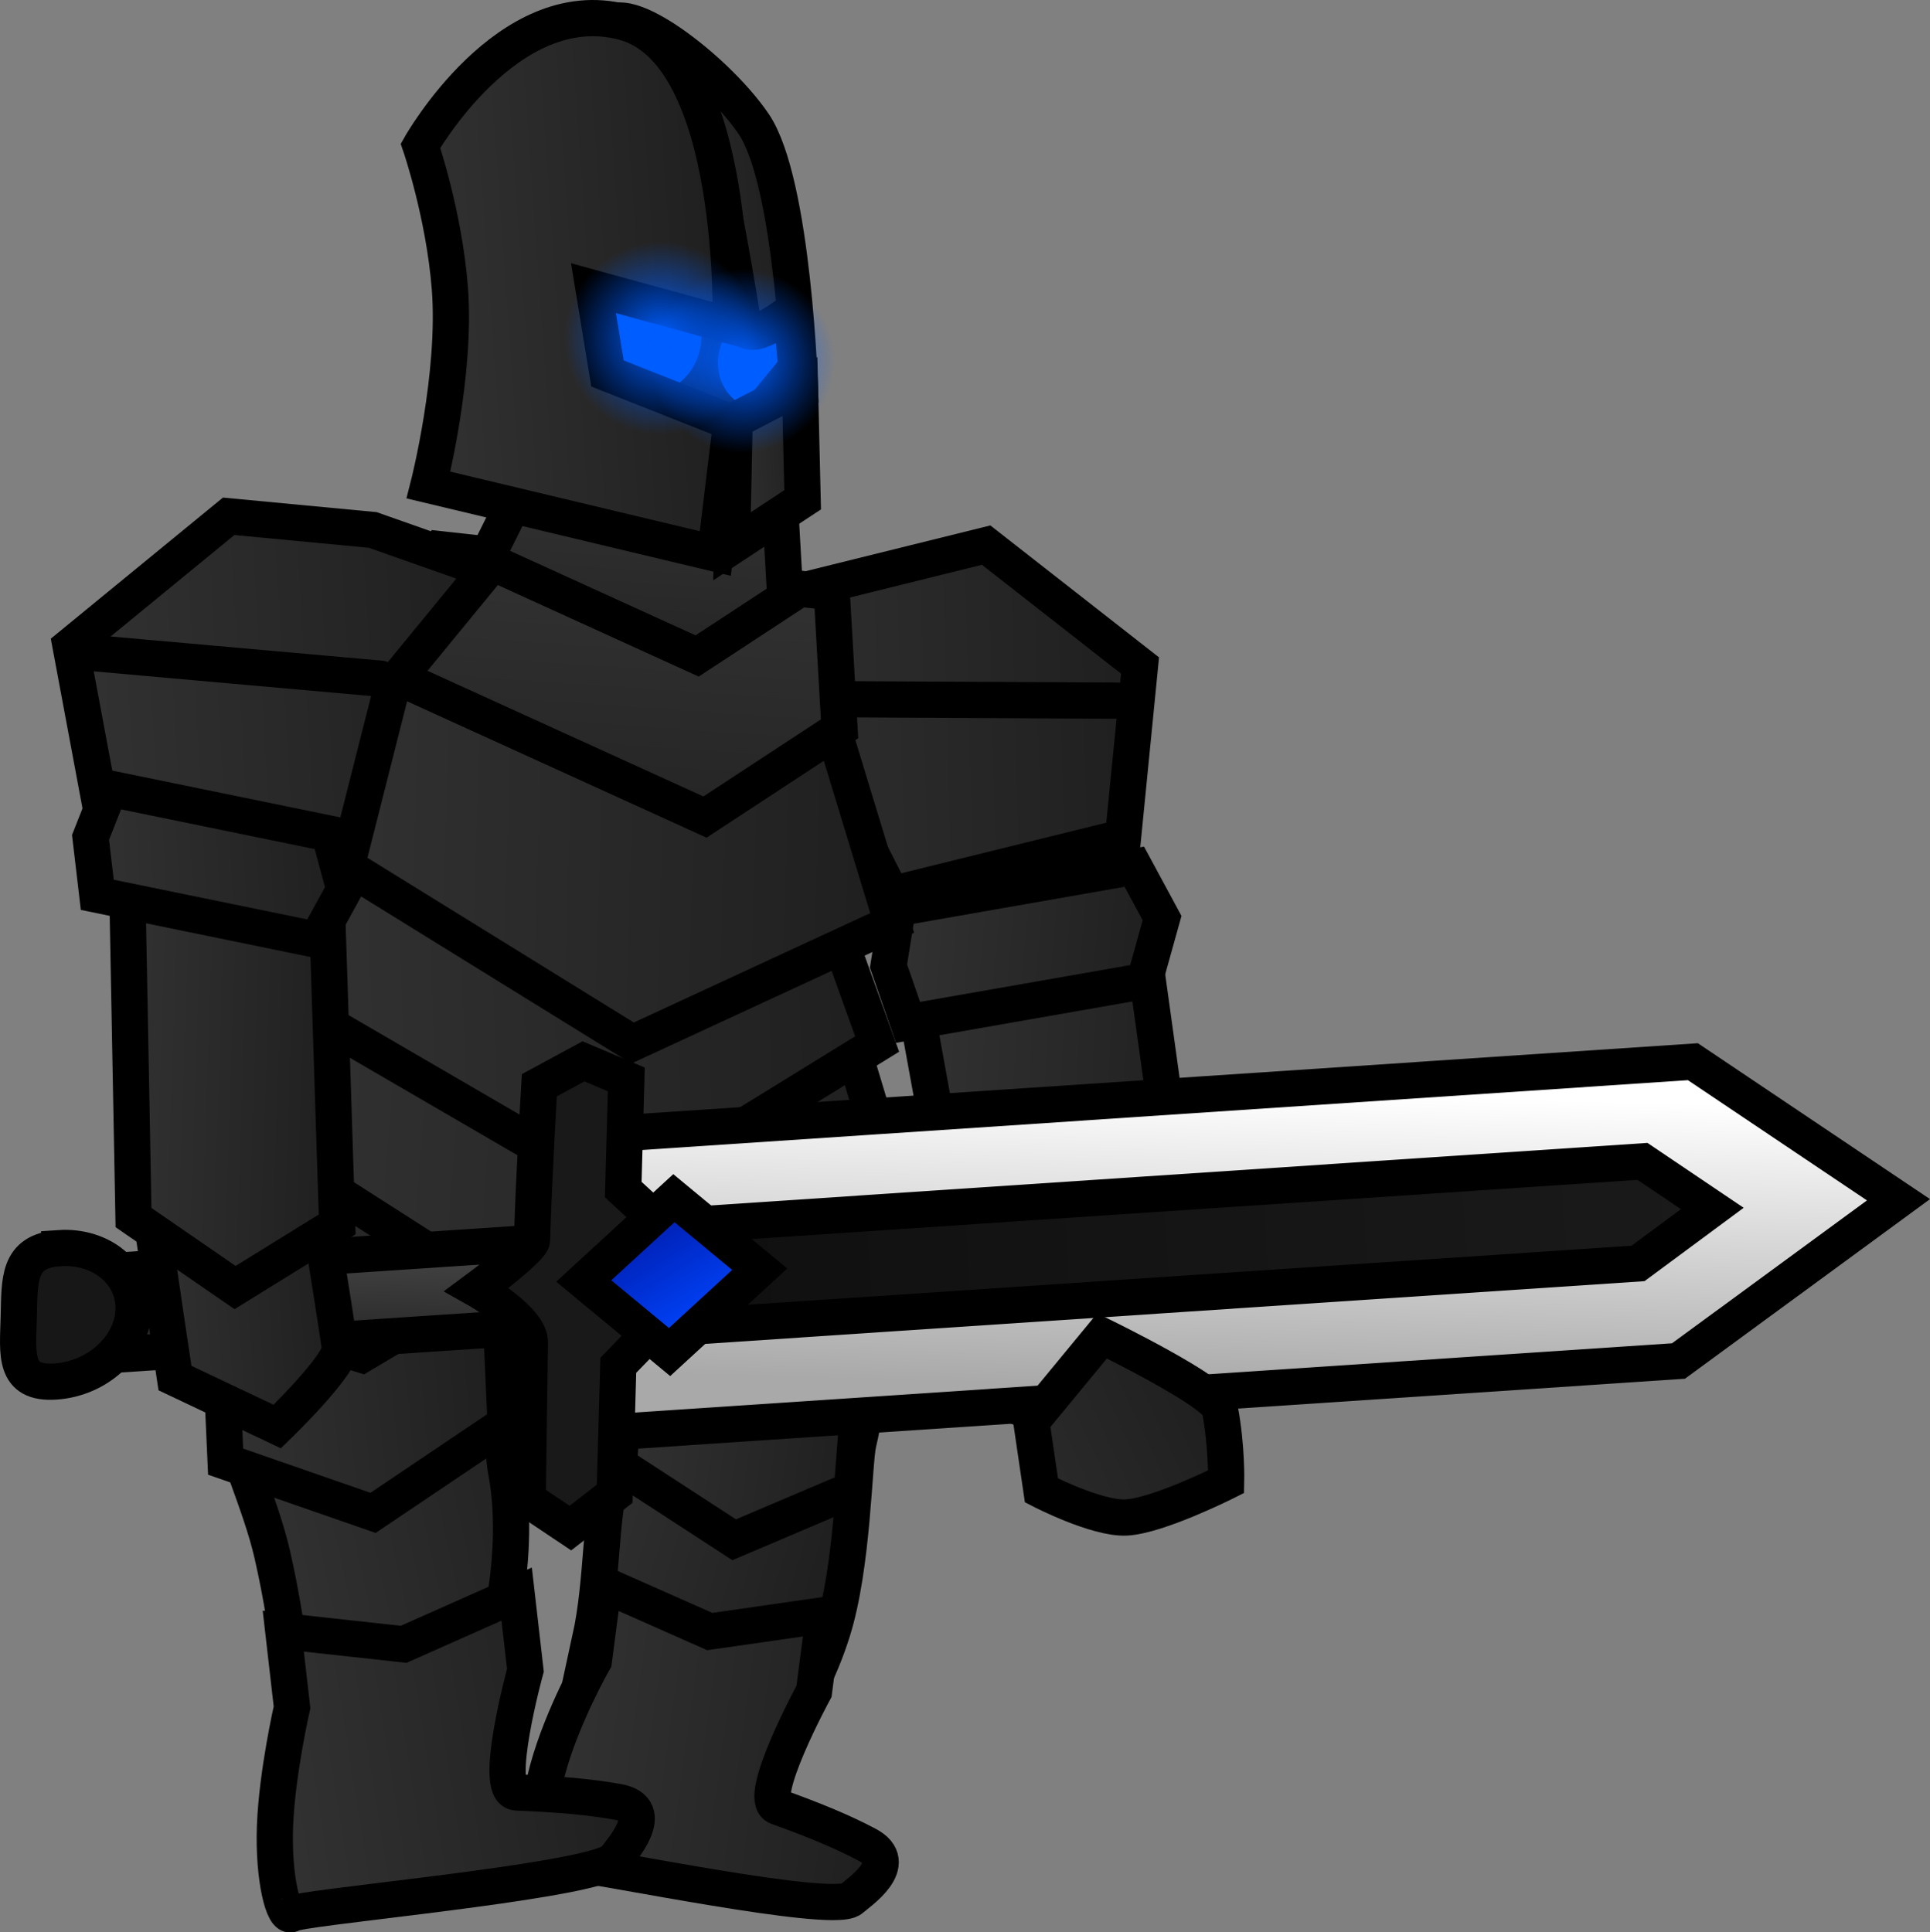 <svg version="1.1" xmlns="http://www.w3.org/2000/svg" xmlns:xlink="http://www.w3.org/1999/xlink" width="79.93" height="80.026" viewBox="0,0,79.93,80.026"><rect x="0" y="0" width="79.93" height="80.026" fill="#808080" stroke="none"/><defs><linearGradient x1="245.949" y1="146.462" x2="263.987" y2="145.983" gradientUnits="userSpaceOnUse" id="color-1"><stop offset="0" stop-color="#323232"/><stop offset="1" stop-color="#1f1f1f"/></linearGradient><linearGradient x1="254.204" y1="165.599" x2="266.593" y2="166.256" gradientUnits="userSpaceOnUse" id="color-2"><stop offset="0" stop-color="#323232"/><stop offset="1" stop-color="#1f1f1f"/></linearGradient><linearGradient x1="253.629" y1="154.882" x2="264.704" y2="155.838" gradientUnits="userSpaceOnUse" id="color-3"><stop offset="0" stop-color="#323232"/><stop offset="1" stop-color="#1f1f1f"/></linearGradient><linearGradient x1="240.356" y1="175.98" x2="251.841" y2="179.478" gradientUnits="userSpaceOnUse" id="color-4"><stop offset="0" stop-color="#323232"/><stop offset="1" stop-color="#1f1f1f"/></linearGradient><linearGradient x1="226.323" y1="175.773" x2="240.051" y2="172.745" gradientUnits="userSpaceOnUse" id="color-5"><stop offset="0" stop-color="#323232"/><stop offset="1" stop-color="#1f1f1f"/></linearGradient><linearGradient x1="227.968" y1="163.323" x2="254.104" y2="165.281" gradientUnits="userSpaceOnUse" id="color-6"><stop offset="0" stop-color="#323232"/><stop offset="1" stop-color="#1f1f1f"/></linearGradient><linearGradient x1="228.929" y1="157.248" x2="252.94" y2="156.456" gradientUnits="userSpaceOnUse" id="color-7"><stop offset="0" stop-color="#323232"/><stop offset="1" stop-color="#1f1f1f"/></linearGradient><linearGradient x1="229.381" y1="151.188" x2="253.738" y2="151.919" gradientUnits="userSpaceOnUse" id="color-8"><stop offset="0" stop-color="#323232"/><stop offset="1" stop-color="#1f1f1f"/></linearGradient><linearGradient x1="242.407" y1="139.493" x2="241.694" y2="149.775" gradientUnits="userSpaceOnUse" id="color-9"><stop offset="0" stop-color="#323232"/><stop offset="1" stop-color="#252525"/></linearGradient><linearGradient x1="243.29" y1="136.463" x2="242.823" y2="143.201" gradientUnits="userSpaceOnUse" id="color-10"><stop offset="0" stop-color="#323232"/><stop offset="1" stop-color="#252525"/></linearGradient><linearGradient x1="219.763" y1="145.088" x2="237.123" y2="144.049" gradientUnits="userSpaceOnUse" id="color-11"><stop offset="0" stop-color="#323232"/><stop offset="1" stop-color="#1f1f1f"/></linearGradient><linearGradient x1="242.317" y1="125.454" x2="249.352" y2="124.953" gradientUnits="userSpaceOnUse" id="color-12"><stop offset="0" stop-color="#323232"/><stop offset="1" stop-color="#1f1f1f"/></linearGradient><linearGradient x1="246.804" y1="135.658" x2="250.072" y2="135.425" gradientUnits="userSpaceOnUse" id="color-13"><stop offset="0" stop-color="#323232"/><stop offset="1" stop-color="#1f1f1f"/></linearGradient><linearGradient x1="233.924" y1="128.757" x2="246.963" y2="127.829" gradientUnits="userSpaceOnUse" id="color-14"><stop offset="0" stop-color="#323232"/><stop offset="1" stop-color="#1f1f1f"/></linearGradient><radialGradient cx="247.474" cy="131.171" r="3.814" gradientUnits="userSpaceOnUse" id="color-15"><stop offset="0" stop-color="#005dff"/><stop offset="1" stop-color="#005dff" stop-opacity="0"/></radialGradient><radialGradient cx="244.089" cy="130.224" r="4.002" gradientUnits="userSpaceOnUse" id="color-16"><stop offset="0" stop-color="#005dff"/><stop offset="1" stop-color="#005dff" stop-opacity="0"/></radialGradient><linearGradient x1="242.45" y1="175.135" x2="252.113" y2="176.578" gradientUnits="userSpaceOnUse" id="color-17"><stop offset="0" stop-color="#323232"/><stop offset="1" stop-color="#1f1f1f"/></linearGradient><linearGradient x1="225.935" y1="174.768" x2="237.599" y2="173.651" gradientUnits="userSpaceOnUse" id="color-18"><stop offset="0" stop-color="#323232"/><stop offset="1" stop-color="#1f1f1f"/></linearGradient><linearGradient x1="239.56" y1="187.532" x2="253.697" y2="189.495" gradientUnits="userSpaceOnUse" id="color-19"><stop offset="0" stop-color="#323232"/><stop offset="1" stop-color="#1f1f1f"/></linearGradient><linearGradient x1="227.723" y1="189.885" x2="242.628" y2="187.519" gradientUnits="userSpaceOnUse" id="color-20"><stop offset="0" stop-color="#323232"/><stop offset="1" stop-color="#1f1f1f"/></linearGradient><linearGradient x1="268.571" y1="161.418" x2="268.223" y2="173.799" gradientUnits="userSpaceOnUse" id="color-21"><stop offset="0" stop-color="#ffffff"/><stop offset="1" stop-color="#a9a9a9"/></linearGradient><linearGradient x1="229.946" y1="168.295" x2="229.848" y2="171.778" gradientUnits="userSpaceOnUse" id="color-22"><stop offset="0" stop-color="#414141"/><stop offset="1" stop-color="#282828"/></linearGradient><linearGradient x1="287.63" y1="166.242" x2="242.446" y2="169.259" gradientUnits="userSpaceOnUse" id="color-23"><stop offset="0" stop-color="#1a1a1a"/><stop offset="1" stop-color="#0f0f0f"/></linearGradient><linearGradient x1="245.935" y1="171.303" x2="243.133" y2="166.774" gradientUnits="userSpaceOnUse" id="color-24"><stop offset="0" stop-color="#0046ff"/><stop offset="1" stop-color="#001cad"/></linearGradient><linearGradient x1="221.771" y1="161.205" x2="229.97" y2="160.615" gradientUnits="userSpaceOnUse" id="color-25"><stop offset="0" stop-color="#323232"/><stop offset="1" stop-color="#1f1f1f"/></linearGradient><linearGradient x1="221.647" y1="160.297" x2="230.892" y2="160.608" gradientUnits="userSpaceOnUse" id="color-26"><stop offset="0" stop-color="#323232"/><stop offset="1" stop-color="#1f1f1f"/></linearGradient><linearGradient x1="259.221" y1="190.279" x2="271.82" y2="184.409" gradientUnits="userSpaceOnUse" id="color-27"><stop offset="0" stop-color="#323232"/><stop offset="1" stop-color="#1f1f1f"/></linearGradient><linearGradient x1="220.548" y1="152.318" x2="230.895" y2="151.699" gradientUnits="userSpaceOnUse" id="color-28"><stop offset="0" stop-color="#323232"/><stop offset="1" stop-color="#1f1f1f"/></linearGradient></defs><g transform="translate(-216.715,-116.222)"><g data-paper-data="{&quot;isPaintingLayer&quot;:true}" fill-rule="nonzero" stroke-linejoin="miter" stroke-miterlimit="10" stroke-dasharray="" stroke-dashoffset="0" style="mix-blend-mode: normal"><path d="M253.643,153.264l-3.356,-6.614l-4.454,-4.563l3.876,-1.341l7.847,-1.944l6.373,4.986l-0.703,7.111z" data-paper-data="{&quot;index&quot;:null}" fill="url(#color-1)" stroke="#000000" stroke-width="1.5" stroke-linecap="butt"/><path d="M257.555,173.963l-2.937,-16.175l9.551,-1.536l2.14,15.395l-3.955,4.262z" fill="url(#color-2)" stroke="#000000" stroke-width="1.5" stroke-linecap="butt"/><path d="M254.32,158.57l-0.808,-2.334l0.385,-2.397l9.795,-1.717l1.15,2.129l-0.726,2.603z" fill="url(#color-3)" stroke="#000000" stroke-width="1.5" stroke-linecap="butt"/><path d="M249.955,145.176l13.779,0.071" fill="none" stroke="#000000" stroke-width="1.5" stroke-linecap="round"/><path d="M239.415,132.858l0.107,-6.708l10.036,0.779l-0.107,6.708z" fill="#0c0c0c" stroke="none" stroke-width="0" stroke-linecap="butt"/><path d="M241.156,184.129c0.545,-2.514 0.373,-4.968 0.946,-7.052c0.898,-3.265 1.343,-15.226 1.343,-15.226l9.729,2.963c0,0 -0.088,7.76 -0.91,11.181c-0.194,0.806 -0.215,5.076 -1.079,7.811c-1.075,3.402 -3.011,5.293 -3.011,5.293c0,0 -2.825,-0.456 -3.977,-1.273c-1.186,-0.84 -3.04,-3.699 -3.04,-3.699z" fill="url(#color-4)" stroke="#000000" stroke-width="1.5" stroke-linecap="butt"/><path d="M228.945,187.214c0,0 -0.135,-3.032 -0.959,-6.624c-0.488,-2.126 -1.68,-4.556 -1.97,-6.375c-0.455,-2.849 -0.268,-2.938 -0.585,-4.522c-0.494,-2.464 -1.207,-6.018 -1.207,-6.018l13.415,-2.958c0,0 -0.504,7.554 -0.456,7.79c0.311,1.549 0.199,7.081 0.493,8.644c0.737,3.923 -0.745,8.303 -0.745,8.303c0,0 -0.711,0.697 -2.396,1.069c-1.651,0.364 -5.589,0.692 -5.589,0.692z" fill="url(#color-5)" stroke="#000000" stroke-width="1.5" stroke-linecap="butt"/><path d="M227.927,163.874l3.417,-8.32l20.213,2.539l2.471,8.2l-12.885,6.04z" fill="url(#color-6)" stroke="#000000" stroke-width="1.5" stroke-linecap="butt"/><path d="M228.95,157.857l2.063,-9.733l18.108,0.424l3.919,10.919l-10.352,6.382z" fill="url(#color-7)" stroke="#000000" stroke-width="1.5" stroke-linecap="butt"/><path d="M229.385,151.059l2.444,-7.63l18.929,1.488l2.904,9.534l-10.749,4.974z" fill="url(#color-8)" stroke="#000000" stroke-width="1.5" stroke-linecap="butt"/><path d="M232.538,143.974l2.49,-4.993l16.134,1.774l0.323,5.655l-5.574,3.656z" fill="url(#color-9)" stroke="#000000" stroke-width="1.5" stroke-linecap="butt"/><path d="M236.823,139.4l1.632,-3.272l10.573,1.163l0.211,3.706l-3.653,2.396z" fill="url(#color-10)" stroke="#000000" stroke-width="1.5" stroke-linecap="butt"/><path d="M220.902,149.746l-1.265,-6.77l6.548,-5.368l5.965,0.565l4.721,1.665l-3.897,4.751l-1.75,6.908z" fill="url(#color-11)" stroke="#000000" stroke-width="1.5" stroke-linecap="butt"/><path d="M232.479,144.334l-12.234,-1.089" fill="none" stroke="#000000" stroke-width="1.5" stroke-linecap="round"/><path d="M241.379,130.226c-0.096,-1.346 0.808,-2.508 2.019,-2.594c1.211,-0.086 2.27,0.935 2.366,2.282c0.096,1.346 -0.808,2.508 -2.019,2.594c-1.211,0.086 -2.27,-0.935 -2.366,-2.282z" fill="#005dff" stroke="none" stroke-width="0" stroke-linecap="butt"/><path d="M246.452,131.1c0.074,-1.072 0.916,-1.887 1.88,-1.82c0.964,0.067 1.686,0.99 1.611,2.062c-0.074,1.072 -0.916,1.887 -1.88,1.82c-0.964,-0.067 -1.686,-0.99 -1.611,-2.062z" fill="#005dff" stroke="none" stroke-width="0" stroke-linecap="butt"/><g stroke="#000000" stroke-width="1.5" stroke-linecap="butt"><path d="M248.073,133.422l1.619,-1.976l-0.211,-2.322c0,0 -1.825,1.498 -1.986,0.5c-0.472,-2.917 -1.125,-6.576 -1.561,-7.849c-0.671,-1.961 -4.16,-3.807 -4.16,-3.969c-0.008,-2.229 4.497,1.11 6.153,3.551c1.656,2.441 1.925,11.098 1.925,11.098z" data-paper-data="{&quot;index&quot;:null}" fill="url(#color-12)"/><path d="M249.956,136.924l-2.925,1.926l0.109,-5.209l2.704,-1.407z" data-paper-data="{&quot;index&quot;:null}" fill="url(#color-13)"/><path d="M241.294,128.158l0.581,3.534l5.123,2.028l-0.659,5.43l-11.877,-2.837c0,0 1.166,-4.573 0.883,-8.162c-0.24,-3.05 -1.215,-5.892 -1.215,-5.892c0,0 3.598,-6.376 8.394,-5.124c4.796,1.252 4.448,12.582 4.448,12.582z" data-paper-data="{&quot;index&quot;:null}" fill="url(#color-14)"/></g><path d="M243.67,131.442c-0.166,-2.336 1.402,-4.352 3.503,-4.501c2.101,-0.15 3.939,1.623 4.106,3.96c0.166,2.336 -1.402,4.352 -3.503,4.501c-2.101,0.15 -3.939,-1.623 -4.106,-3.96z" fill="url(#color-15)" stroke="none" stroke-width="0" stroke-linecap="butt"/><path d="M240.098,130.508c-0.174,-2.451 1.471,-4.566 3.675,-4.723c2.204,-0.157 4.133,1.703 4.307,4.154c0.174,2.451 -1.471,4.566 -3.675,4.723c-2.204,0.157 -4.133,-1.703 -4.307,-4.154z" fill="url(#color-16)" stroke="none" stroke-width="0" stroke-linecap="butt"/><path d="M242.344,176.895l0.419,-5.471l4.653,2.792l5.001,-1.76l-0.419,5.471l-4.878,2.074z" fill="url(#color-17)" stroke="#000000" stroke-width="1.5" stroke-linecap="butt"/><path d="M226.059,176.765l-0.278,-6.235l5.914,1.806l5.682,-3.381l0.278,6.235l-5.491,3.697z" fill="url(#color-18)" stroke="#000000" stroke-width="1.5" stroke-linecap="butt"/><path d="M241.721,181.858l4.388,1.945l4.728,-0.679l-0.41,3.154c0,0 -2.419,4.456 -1.52,4.781c1.596,0.577 2.712,1.041 3.723,1.577c1.465,0.776 -0.38,1.99 -0.655,2.241c-0.1,0.09 -0.37,0.13 -0.767,0.13c-2.742,-0.001 -11.534,-1.884 -11.903,-1.733c-0.321,0.131 -0.427,-1.859 0.091,-3.754c0.618,-2.261 1.914,-4.506 1.914,-4.506z" fill="url(#color-19)" stroke="#000000" stroke-width="1.5" stroke-linecap="butt"/><path d="M228.447,183.786l4.984,0.546l4.682,-2.081l0.362,3.158c0,0 -1.376,5.018 -0.373,5.059c1.78,0.073 3.041,0.183 4.21,0.393c1.695,0.304 0.104,2.03 -0.116,2.354c-0.08,0.117 -0.347,0.236 -0.754,0.356c-2.813,0.827 -12.3,1.67 -12.641,1.926c-0.325,0.244 -0.78,-1.44 -0.697,-3.639c0.083,-2.2 0.705,-4.914 0.705,-4.914z" fill="url(#color-20)" stroke="#000000" stroke-width="1.5" stroke-linecap="butt"/><g stroke="#000000" stroke-width="1.5" stroke-linecap="butt"><path d="M241.625,163.217l45.2,-3.018l8.515,5.719l-9.112,6.679l-44.952,3.002z" fill="url(#color-21)"/><path d="M219.714,168.978l21.458,-1.433l-0.098,3.483l-21.458,1.433c0,0 -0.96,-1.112 -0.943,-1.732c0.015,-0.525 1.041,-1.75 1.041,-1.75z" fill="url(#color-22)"/><path d="M242.506,167.148l42.231,-2.82l2.892,1.951l-3.076,2.276l-42.165,2.816z" fill="url(#color-23)"/><path d="M240.881,160.185l1.773,0.749l-0.128,4.562l3.625,3.335l-3.829,3.941l-0.15,5.322l-1.834,1.423l-1.767,-1.183c0,0 0.041,-3.455 0.09,-6.507c0.015,-0.953 -2.196,-2.199 -2.196,-2.199c0,0 2.274,-1.683 2.284,-2.038c0.071,-2.539 0.304,-6.416 0.304,-6.416z" fill="#191919"/><path d="M244.624,165.852l3.554,2.943l-3.733,3.43l-3.554,-2.943z" fill="url(#color-24)"/><path d="M219.166,167.922c1.744,-0.116 3.123,1.026 3.08,2.551c-0.043,1.525 -1.491,2.856 -3.235,2.973c-1.744,0.116 -1.562,-1.13 -1.519,-2.655c0.043,-1.525 -0.07,-2.752 1.674,-2.868z" fill="#171717"/></g><path d="M223.961,173.303c0,0 -0.596,-3.938 -1.202,-8.179c-0.437,-3.061 6.562,-2.823 6.793,-1.185c0.437,3.104 1.008,6.462 1.239,8.109c0.094,0.666 -2.594,3.263 -2.594,3.263z" fill="url(#color-25)" stroke="#000000" stroke-width="1.5" stroke-linecap="butt"/><path d="M222.244,166.656l-0.291,-15.444l8.28,1.85l0.446,13.877l-4.229,2.615z" fill="url(#color-26)" stroke="#000000" stroke-width="1.5" stroke-linecap="butt"/><path d="M262.356,171.557c0,0 4.742,2.309 4.879,3.029c0.296,1.543 0.26,3.01 0.26,3.01c0,0 -2.824,1.421 -4.146,1.483c-1.219,0.057 -3.503,-1.122 -3.503,-1.122l-0.418,-2.847z" data-paper-data="{&quot;index&quot;:null}" fill="url(#color-27)" stroke="#000000" stroke-width="1.5" stroke-linecap="butt"/><path d="M220.744,153.286l-0.28,-2.379l0.799,-2.021l9.089,1.865l0.624,2.313l-1.143,2.087z" fill="url(#color-28)" stroke="#000000" stroke-width="1.5" stroke-linecap="butt"/></g></g></svg>